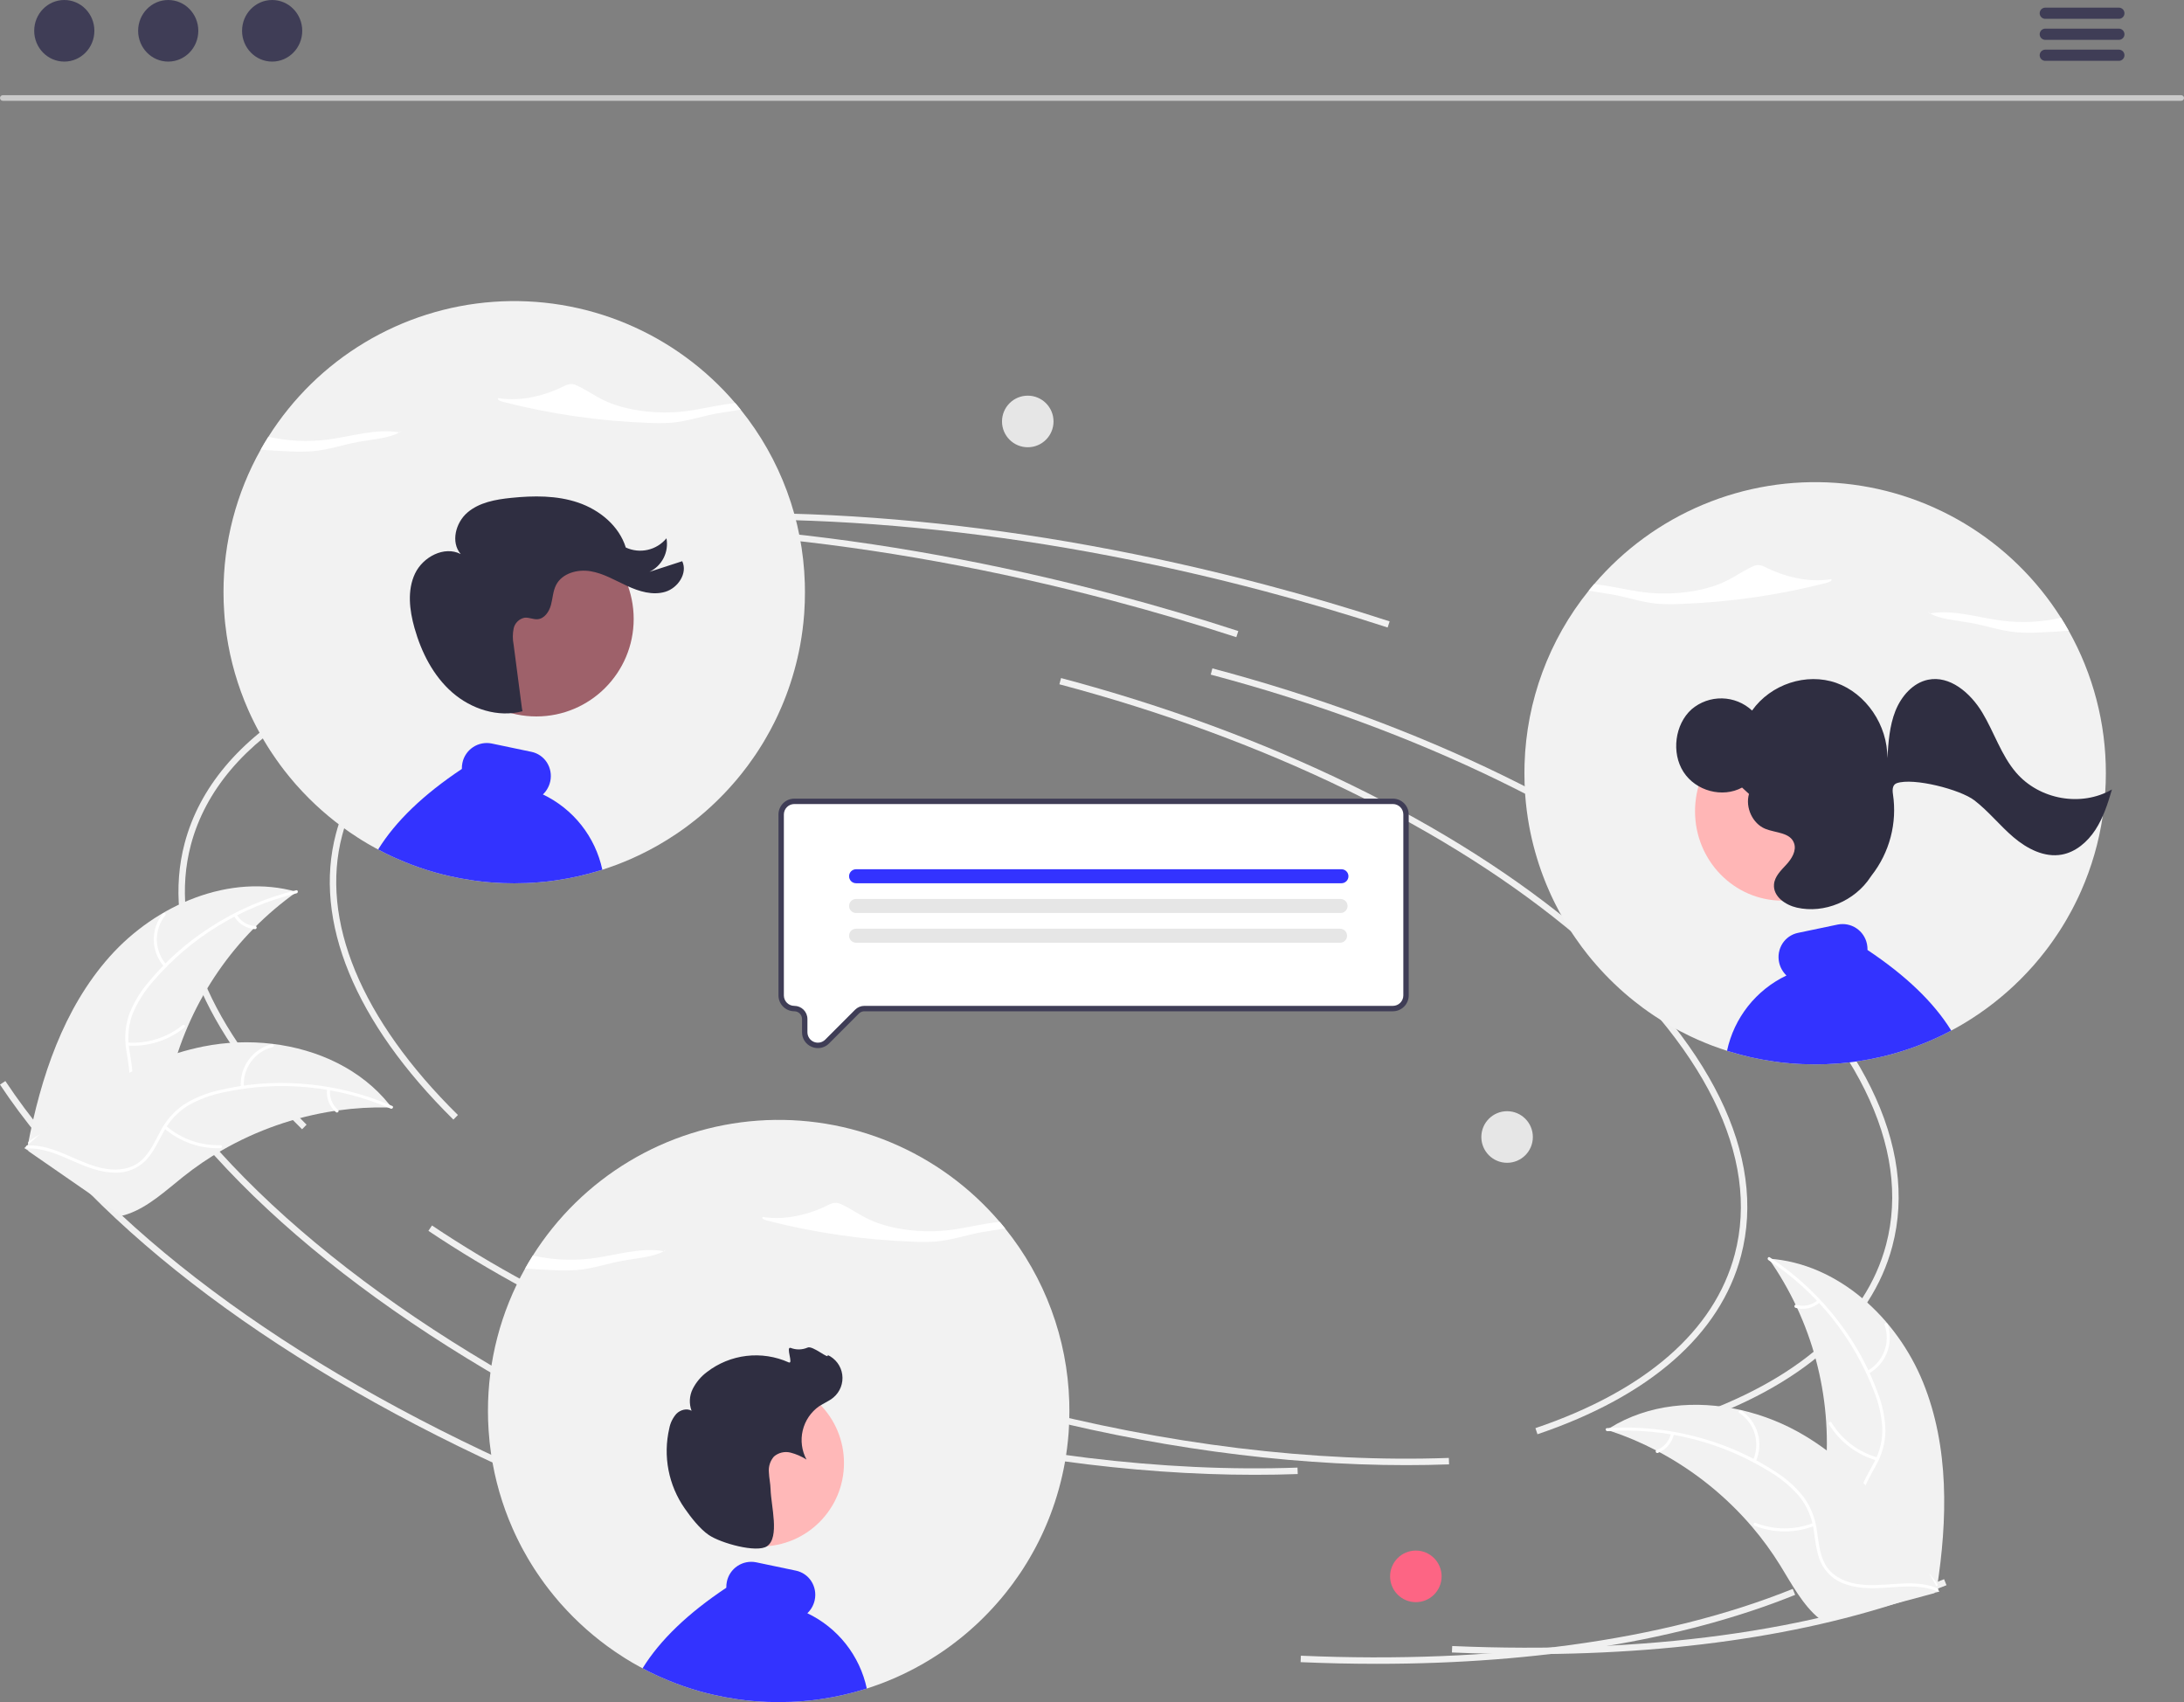 <svg width="376" height="293" viewBox="0 0 376 293" fill="none" xmlns="http://www.w3.org/2000/svg">
<rect x="0" y="0" width="376" height="293" fill="#808080" stroke="none"/>
<g clip-path="url(#clip0_1_144)">
<path d="M78.057 192.725C61.058 175.969 53.878 158.488 57.84 143.502C62.925 124.272 85.512 110.976 119.812 107.023L119.938 108.126C86.117 112.024 63.873 125.022 58.912 143.786C55.056 158.37 62.132 175.469 78.835 191.934L78.057 192.725Z" fill="#F0F0F0"/>
<path d="M242.075 252.205C220.858 252.205 197.803 249.048 174.902 242.978C146.582 235.471 120.616 224.14 99.811 210.209L100.427 209.287C121.132 223.15 146.983 234.429 175.186 241.904C200.672 248.66 226.349 251.791 249.433 250.965L249.473 252.074C247.035 252.162 244.569 252.205 242.075 252.205Z" fill="#F0F0F0"/>
<path d="M290.748 245.224L290.393 244.172C309.368 237.748 321.237 227.4 324.715 214.246C329.136 197.523 319.531 178.117 297.668 159.603C275.693 140.995 244.006 125.555 208.441 116.128L208.725 115.055C244.445 124.523 276.287 140.043 298.384 158.756C320.592 177.562 330.324 197.369 325.787 214.53C322.209 228.061 310.093 238.675 290.748 245.224Z" fill="#F0F0F0"/>
<path d="M116.511 252.669C74.821 234.156 42.697 210.137 26.055 185.037L26.978 184.422C43.505 209.349 75.461 233.225 116.96 251.654L116.511 252.669Z" fill="#F0F0F0"/>
<path d="M263.087 284.742C258.787 284.742 254.413 284.646 249.966 284.454L250.014 283.345C283.2 284.783 312.481 280.807 334.696 271.843L335.111 272.873C315.732 280.691 291.031 284.742 263.087 284.742Z" fill="#F0F0F0"/>
<path d="M238.898 108.019C232.008 105.773 224.92 103.681 217.833 101.802C177.047 90.991 136.954 87.152 101.886 90.704L101.775 89.599C136.973 86.036 177.203 89.884 218.116 100.729C225.224 102.613 232.331 104.711 239.241 106.963L238.898 108.019Z" fill="#F0F0F0"/>
<path d="M52.003 194.39C35.003 177.634 27.823 160.153 31.785 145.168C36.87 125.937 59.458 112.641 93.757 108.689L93.884 109.792C60.062 113.689 37.819 126.687 32.857 145.452C29.001 160.035 36.077 177.134 52.781 193.599L52.003 194.39Z" fill="#F0F0F0"/>
<path d="M216.02 253.87C194.804 253.87 171.748 250.713 148.847 244.643C120.528 237.136 94.561 225.805 73.756 211.875L74.372 210.952C95.077 224.815 120.928 236.094 149.131 243.569C174.617 250.326 200.295 253.456 223.378 252.63L223.418 253.739C220.98 253.827 218.514 253.871 216.02 253.87Z" fill="#F0F0F0"/>
<path d="M264.694 246.889L264.338 245.837C283.314 239.413 295.182 229.065 298.66 215.911C303.082 199.188 293.476 179.782 271.613 161.268C249.639 142.66 217.951 127.22 182.386 117.793L182.67 116.72C218.39 126.189 250.232 141.708 272.329 160.421C294.537 179.227 304.269 199.035 299.732 216.195C296.154 229.727 284.038 240.34 264.694 246.889Z" fill="#F0F0F0"/>
<path d="M90.456 254.334C48.767 235.821 16.642 211.802 0 186.702L0.924 186.088C17.451 211.014 49.407 234.891 90.905 253.319L90.456 254.334Z" fill="#F0F0F0"/>
<path d="M237.032 286.407C232.732 286.407 228.359 286.311 223.912 286.119L223.959 285.01C257.145 286.448 286.426 282.472 308.641 273.508L309.056 274.538C289.677 282.356 264.977 286.407 237.032 286.407Z" fill="#F0F0F0"/>
<path d="M212.843 109.684C205.953 107.438 198.865 105.346 191.778 103.467C150.992 92.656 110.899 88.817 75.832 92.369L75.72 91.264C110.918 87.701 151.148 91.549 192.062 102.394C199.169 104.278 206.277 106.376 213.187 108.629L212.843 109.684Z" fill="#F0F0F0"/>
<path d="M18.897 164.656C26.865 155.712 39.574 150.26 51.091 153.524C40.466 161.052 32.843 172.102 29.571 184.717C28.326 189.586 27.449 195.132 23.404 198.11C20.887 199.962 17.553 200.405 14.458 199.983C11.363 199.561 8.436 198.356 5.549 197.162L4.772 197.229C7.006 185.454 10.93 173.6 18.897 164.656Z" fill="#F2F2F2"/>
<path d="M51.056 153.773C41.427 156.107 32.777 161.42 26.335 168.957C24.919 170.555 23.764 172.367 22.912 174.325C22.143 176.259 21.906 178.364 22.225 180.421C22.483 182.345 22.971 184.283 22.758 186.237C22.634 187.235 22.301 188.196 21.78 189.057C21.259 189.917 20.563 190.657 19.736 191.229C17.714 192.708 15.281 193.371 12.88 193.937C10.213 194.565 7.434 195.174 5.261 196.949C4.997 197.164 4.68 196.742 4.943 196.527C8.724 193.44 13.979 193.837 18.163 191.595C20.115 190.549 21.764 188.907 22.165 186.654C22.516 184.685 22.015 182.685 21.737 180.74C21.396 178.737 21.551 176.682 22.187 174.753C22.937 172.758 24.02 170.905 25.391 169.274C28.419 165.552 32.012 162.33 36.039 159.726C40.618 156.729 45.676 154.538 50.994 153.248C51.323 153.168 51.383 153.693 51.056 153.773Z" fill="white"/>
<path d="M28.267 166.408C27.15 165.154 26.516 163.544 26.476 161.865C26.436 160.186 26.993 158.547 28.049 157.241C28.263 156.978 28.682 157.299 28.467 157.563C27.482 158.777 26.963 160.303 27.004 161.867C27.044 163.431 27.641 164.928 28.688 166.09C28.915 166.342 28.492 166.659 28.267 166.408Z" fill="white"/>
<path d="M21.965 179.463C25.387 179.691 28.769 178.618 31.436 176.46C31.7 176.246 32.018 176.668 31.754 176.882C28.974 179.122 25.453 180.231 21.893 179.986C21.553 179.963 21.628 179.44 21.965 179.463Z" fill="white"/>
<path d="M40.737 157.419C41.068 157.994 41.536 158.478 42.1 158.827C42.664 159.177 43.306 159.38 43.968 159.42C44.307 159.439 44.232 159.962 43.895 159.943C43.164 159.896 42.456 159.67 41.832 159.286C41.208 158.901 40.688 158.37 40.316 157.738C40.276 157.681 40.259 157.611 40.269 157.542C40.278 157.474 40.314 157.411 40.367 157.368C40.423 157.326 40.494 157.308 40.563 157.317C40.632 157.327 40.695 157.363 40.737 157.419Z" fill="white"/>
<path d="M67.441 190.654C67.228 190.648 67.016 190.642 66.801 190.64C63.947 190.575 61.091 190.741 58.264 191.139C58.044 191.166 57.823 191.197 57.605 191.23C50.803 192.261 44.251 194.547 38.282 197.972C35.908 199.337 33.641 200.881 31.501 202.591C28.546 204.952 25.53 207.747 22.07 208.957C21.71 209.087 21.343 209.195 20.97 209.28L4.915 198.173C4.891 198.129 4.864 198.089 4.84 198.046L4.179 197.631C4.283 197.535 4.393 197.438 4.497 197.342C4.558 197.287 4.622 197.233 4.682 197.177C4.723 197.141 4.764 197.104 4.8 197.069C4.813 197.057 4.827 197.045 4.838 197.036C4.874 197.001 4.91 196.972 4.943 196.94C5.557 196.395 6.176 195.854 6.8 195.315C6.802 195.312 6.802 195.312 6.808 195.311C11.573 191.221 16.721 187.494 22.27 184.668C22.437 184.583 22.606 184.494 22.781 184.414C25.289 183.154 27.896 182.101 30.575 181.267C32.044 180.814 33.535 180.437 35.042 180.135C38.937 179.364 42.929 179.211 46.871 179.681C54.73 180.621 62.202 184.066 67.073 190.183C67.198 190.34 67.319 190.494 67.441 190.654Z" fill="#F2F2F2"/>
<path d="M67.264 190.834C58.172 186.892 48.07 185.92 38.395 188.055C36.304 188.477 34.292 189.227 32.434 190.277C30.657 191.358 29.202 192.896 28.22 194.73C27.269 196.422 26.493 198.264 25.148 199.695C24.449 200.417 23.605 200.984 22.672 201.357C21.739 201.73 20.738 201.901 19.734 201.86C17.23 201.821 14.889 200.884 12.631 199.888C10.125 198.782 7.539 197.593 4.737 197.7C4.397 197.713 4.397 197.184 4.736 197.171C9.612 196.986 13.569 200.471 18.258 201.203C20.446 201.544 22.75 201.228 24.424 199.671C25.889 198.31 26.691 196.412 27.639 194.69C28.571 192.886 29.93 191.338 31.597 190.182C33.396 189.041 35.375 188.214 37.45 187.738C42.106 186.592 46.912 186.186 51.693 186.534C57.152 186.901 62.508 188.201 67.529 190.377C67.84 190.512 67.573 190.967 67.264 190.834Z" fill="white"/>
<path d="M41.47 187.184C41.333 185.51 41.794 183.841 42.772 182.477C43.75 181.112 45.18 180.139 46.808 179.733C47.138 179.652 47.279 180.161 46.949 180.242C45.432 180.618 44.1 181.524 43.192 182.796C42.284 184.069 41.86 185.625 41.997 187.183C42.027 187.522 41.499 187.52 41.47 187.184Z" fill="white"/>
<path d="M28.589 193.809C31.184 196.053 34.529 197.236 37.956 197.12C38.295 197.109 38.296 197.637 37.957 197.649C34.39 197.762 30.912 196.524 28.216 194.183C27.959 193.959 28.333 193.587 28.589 193.809Z" fill="white"/>
<path d="M56.832 187.524C56.75 188.183 56.833 188.852 57.073 189.47C57.314 190.089 57.704 190.638 58.208 191.069C58.468 191.289 58.094 191.662 57.836 191.443C57.28 190.965 56.85 190.358 56.584 189.675C56.316 188.992 56.221 188.253 56.304 187.525C56.306 187.455 56.335 187.389 56.384 187.34C56.433 187.291 56.498 187.263 56.568 187.26C56.638 187.261 56.705 187.288 56.754 187.338C56.803 187.387 56.831 187.454 56.832 187.524Z" fill="white"/>
<path d="M331.086 237.978C326.585 226.873 316.445 217.462 304.502 216.659C311.982 227.326 315.453 240.298 314.3 253.28C313.838 258.285 312.803 263.804 315.612 267.969C317.361 270.561 320.353 272.1 323.409 272.744C326.466 273.388 329.627 273.238 332.747 273.085L333.456 273.41C335.305 261.569 335.588 249.084 331.086 237.978Z" fill="#F2F2F2"/>
<path d="M304.451 216.905C312.737 222.345 319.1 230.26 322.638 239.526C323.434 241.508 323.914 243.602 324.06 245.733C324.134 247.814 323.651 249.876 322.661 251.706C321.771 253.432 320.662 255.093 320.206 257.005C319.988 257.987 319.979 259.004 320.181 259.989C320.383 260.975 320.79 261.907 321.376 262.723C322.785 264.797 324.853 266.24 326.925 267.581C329.226 269.069 331.639 270.579 333.09 272.981C333.266 273.272 333.707 272.982 333.531 272.692C331.006 268.512 325.923 267.116 322.736 263.597C321.248 261.955 320.246 259.853 320.624 257.597C320.955 255.624 322.098 253.909 323.014 252.171C324.006 250.399 324.55 248.412 324.599 246.381C324.562 244.25 324.164 242.14 323.42 240.142C321.818 235.618 319.516 231.374 316.597 227.567C313.29 223.202 309.262 219.436 304.686 216.432C304.403 216.246 304.17 216.721 304.451 216.905Z" fill="white"/>
<path d="M321.674 236.475C323.146 235.67 324.284 234.367 324.886 232.799C325.487 231.231 325.512 229.5 324.956 227.915C324.843 227.595 324.34 227.756 324.454 228.077C324.974 229.552 324.951 231.164 324.388 232.623C323.825 234.082 322.76 235.292 321.385 236.034C321.086 236.195 321.377 236.636 321.674 236.475Z" fill="white"/>
<path d="M323.227 250.891C319.928 249.954 317.103 247.806 315.315 244.876C315.138 244.586 314.697 244.876 314.874 245.166C316.74 248.212 319.684 250.441 323.119 251.408C323.447 251.5 323.552 250.983 323.227 250.891Z" fill="white"/>
<path d="M312.946 223.812C312.442 224.243 311.838 224.541 311.19 224.68C310.541 224.819 309.869 224.795 309.232 224.609C308.906 224.513 308.801 225.031 309.125 225.127C309.829 225.328 310.572 225.354 311.289 225.202C312.005 225.05 312.674 224.725 313.236 224.254C313.293 224.214 313.332 224.154 313.346 224.086C313.36 224.018 313.348 223.948 313.312 223.888C313.273 223.83 313.213 223.789 313.145 223.775C313.076 223.761 313.005 223.774 312.946 223.812Z" fill="white"/>
<path d="M276.64 246.128C276.842 246.194 277.044 246.259 277.247 246.33C279.958 247.228 282.591 248.346 285.121 249.672C285.318 249.772 285.516 249.875 285.71 249.98C291.771 253.24 297.174 257.598 301.646 262.832C303.424 264.917 305.04 267.134 306.482 269.464C308.473 272.682 310.375 276.33 313.228 278.634C313.523 278.878 313.832 279.103 314.155 279.309L333.005 274.251C333.042 274.218 333.081 274.189 333.118 274.156L333.88 273.988C333.814 273.863 333.743 273.734 333.677 273.609C333.639 273.536 333.597 273.464 333.559 273.392C333.532 273.343 333.505 273.295 333.484 273.25C333.475 273.234 333.466 273.218 333.458 273.206C333.437 273.161 333.413 273.121 333.392 273.081C332.997 272.361 332.596 271.642 332.189 270.925C332.188 270.921 332.188 270.921 332.182 270.918C329.067 265.463 325.47 260.22 321.193 255.691C321.064 255.555 320.934 255.414 320.797 255.28C318.857 253.249 316.755 251.38 314.512 249.692C313.281 248.772 312.003 247.915 310.685 247.124C307.276 245.086 303.568 243.599 299.697 242.715C291.979 240.955 283.785 241.686 277.144 245.808C276.975 245.913 276.809 246.018 276.64 246.128Z" fill="#F2F2F2"/>
<path d="M276.747 246.356C286.633 245.704 296.473 248.188 304.869 253.454C306.697 254.556 308.339 255.939 309.737 257.553C311.047 259.169 311.902 261.107 312.211 263.166C312.538 265.079 312.652 267.075 313.438 268.875C313.854 269.791 314.458 270.608 315.212 271.274C315.965 271.939 316.851 272.437 317.811 272.736C320.182 273.542 322.701 273.448 325.162 273.269C327.893 273.071 330.728 272.822 333.331 273.865C333.647 273.991 333.824 273.494 333.509 273.368C328.98 271.553 324.082 273.503 319.421 272.614C317.246 272.2 315.182 271.126 314.127 269.096C313.205 267.321 313.087 265.264 312.772 263.323C312.5 261.311 311.739 259.395 310.557 257.745C309.246 256.065 307.659 254.621 305.864 253.474C301.865 250.828 297.475 248.827 292.855 247.547C287.59 246.056 282.109 245.477 276.65 245.837C276.312 245.859 276.411 246.378 276.747 246.356Z" fill="white"/>
<path d="M302.265 251.599C302.956 250.069 303.082 248.342 302.619 246.727C302.156 245.113 301.135 243.716 299.739 242.785C299.455 242.598 299.151 243.03 299.435 243.218C300.737 244.082 301.688 245.383 302.116 246.887C302.544 248.392 302.421 250 301.769 251.421C301.627 251.73 302.125 251.906 302.265 251.599Z" fill="white"/>
<path d="M312.173 262.173C308.975 263.414 305.428 263.402 302.239 262.14C301.923 262.015 301.746 262.512 302.061 262.638C305.382 263.944 309.074 263.949 312.398 262.651C312.715 262.527 312.488 262.05 312.173 262.173Z" fill="white"/>
<path d="M287.683 246.75C287.538 247.398 287.236 248 286.802 248.502C286.368 249.003 285.816 249.39 285.196 249.625C284.878 249.745 285.105 250.222 285.422 250.103C286.105 249.839 286.714 249.412 287.195 248.859C287.675 248.305 288.013 247.642 288.179 246.928C288.2 246.862 288.196 246.79 288.166 246.727C288.137 246.665 288.084 246.616 288.02 246.59C287.954 246.567 287.882 246.571 287.818 246.601C287.755 246.63 287.706 246.684 287.683 246.75Z" fill="white"/>
<path d="M243.754 275.793C246.204 275.793 248.189 273.805 248.189 271.353C248.189 268.9 246.204 266.912 243.754 266.912C241.305 266.912 239.32 268.9 239.32 271.353C239.32 273.805 241.305 275.793 243.754 275.793Z" fill="#FD6584"/>
<path d="M259.463 200.161C261.913 200.161 263.898 198.173 263.898 195.721C263.898 193.268 261.913 191.28 259.463 191.28C257.014 191.28 255.029 193.268 255.029 195.721C255.029 198.173 257.014 200.161 259.463 200.161Z" fill="#E6E6E6"/>
<path d="M176.942 76.989C179.391 76.989 181.376 75.001 181.376 72.549C181.376 70.096 179.391 68.108 176.942 68.108C174.492 68.108 172.507 70.096 172.507 72.549C172.507 75.001 174.492 76.989 176.942 76.989Z" fill="#E6E6E6"/>
<path d="M84.007 242.887C84.007 244.017 84.044 245.148 84.123 246.269C84.207 247.609 84.351 248.939 84.546 250.26C85.202 254.708 86.455 259.047 88.272 263.159C88.365 263.364 88.458 263.569 88.551 263.773L88.69 264.08C88.736 264.183 88.787 264.285 88.834 264.383C88.899 264.518 88.959 264.648 89.024 264.778C89.103 264.941 89.182 265.104 89.266 265.267C89.275 265.285 89.285 265.308 89.299 265.332C89.368 265.471 89.433 265.606 89.508 265.746C89.521 265.776 89.537 265.806 89.554 265.834C89.633 265.992 89.717 266.155 89.8 266.313C89.893 266.481 89.981 266.653 90.074 266.82C90.297 267.234 90.53 267.644 90.767 268.053C90.836 268.174 90.906 268.295 90.98 268.416C91.045 268.527 91.11 268.639 91.18 268.751C91.227 268.825 91.273 268.904 91.319 268.979C91.394 269.104 91.468 269.225 91.547 269.351C91.719 269.625 91.895 269.9 92.067 270.174H92.072C92.151 270.3 92.235 270.425 92.318 270.546V270.551C92.564 270.923 92.82 271.295 93.076 271.663L93.077 271.663L93.079 271.664L93.08 271.665L93.08 271.667C93.285 271.965 93.498 272.253 93.707 272.542V272.546C93.847 272.728 93.981 272.914 94.121 273.095C94.232 273.244 94.348 273.398 94.465 273.547C94.488 273.579 94.516 273.607 94.539 273.64V273.644C94.571 273.686 94.604 273.723 94.636 273.765C95.129 274.398 95.637 275.016 96.16 275.621L96.244 275.719C96.272 275.751 96.304 275.784 96.332 275.821C96.379 275.872 96.42 275.924 96.467 275.975C96.509 276.026 96.555 276.077 96.602 276.128C99.33 279.206 102.424 281.938 105.814 284.264C106.265 284.576 106.725 284.878 107.185 285.171C107.301 285.246 107.417 285.32 107.533 285.39C107.566 285.413 107.603 285.436 107.635 285.46C107.7 285.497 107.761 285.534 107.826 285.576C107.886 285.613 107.947 285.65 108.012 285.688C108.258 285.841 108.509 285.99 108.76 286.139C108.82 286.176 108.885 286.213 108.95 286.25C109.01 286.283 109.075 286.32 109.141 286.357C109.141 286.362 109.141 286.362 109.145 286.362H109.15V286.367H109.154C109.466 286.548 109.782 286.725 110.102 286.897C110.274 286.99 110.451 287.088 110.627 287.176C111.027 287.395 111.431 287.604 111.835 287.804C111.979 287.874 112.128 287.944 112.272 288.018C112.393 288.074 112.513 288.134 112.634 288.19C112.671 288.209 112.704 288.223 112.736 288.241C112.839 288.288 112.936 288.334 113.038 288.381C113.15 288.432 113.261 288.483 113.368 288.534C113.494 288.59 113.614 288.646 113.74 288.697C114.204 288.907 114.674 289.107 115.143 289.297C116.824 289.987 118.543 290.584 120.29 291.084C120.369 291.107 120.453 291.13 120.537 291.153C121.285 291.363 122.037 291.553 122.794 291.725C124.118 292.032 125.455 292.284 126.804 292.479H126.813C126.976 292.502 127.134 292.526 127.296 292.549C127.31 292.549 127.324 292.553 127.343 292.553C127.343 292.558 127.343 292.558 127.347 292.553C127.524 292.577 127.705 292.6 127.881 292.623C127.894 292.627 127.906 292.628 127.919 292.628C128.086 292.651 128.258 292.67 128.425 292.688C128.606 292.707 128.787 292.726 128.969 292.744C129.108 292.758 129.247 292.772 129.387 292.786C129.399 292.79 129.411 292.792 129.424 292.791C129.549 292.8 129.675 292.814 129.8 292.823H129.819C129.926 292.833 130.037 292.842 130.144 292.851C131.44 292.954 132.741 293 134.06 293C135.487 293 136.904 292.944 138.302 292.823H138.316C138.618 292.795 138.915 292.767 139.212 292.74C139.291 292.73 139.366 292.726 139.445 292.716C139.459 292.716 139.477 292.712 139.491 292.712C139.514 292.707 139.538 292.707 139.566 292.702C139.578 292.703 139.591 292.701 139.603 292.698C139.705 292.688 139.807 292.674 139.914 292.665L140.262 292.623C140.379 292.609 140.495 292.591 140.611 292.577C140.639 292.572 140.662 292.572 140.69 292.567C140.773 292.558 140.857 292.544 140.941 292.53C140.983 292.526 141.024 292.521 141.061 292.516C141.145 292.502 141.224 292.493 141.308 292.479H141.312C143.862 292.112 146.378 291.544 148.838 290.781C148.969 290.739 149.099 290.702 149.229 290.66C149.233 290.66 149.238 290.656 149.243 290.656C149.28 290.642 149.322 290.632 149.359 290.618C149.707 290.507 150.051 290.39 150.395 290.269C150.869 290.111 151.338 289.939 151.807 289.762C151.933 289.711 152.058 289.665 152.183 289.614C152.439 289.516 152.69 289.414 152.941 289.311C153.368 289.139 153.795 288.958 154.218 288.772C154.613 288.595 155.003 288.418 155.394 288.232C155.403 288.227 155.417 288.227 155.426 288.218C155.514 288.176 155.603 288.134 155.686 288.092H155.691C157.83 287.064 159.894 285.885 161.865 284.562C162.497 284.139 163.119 283.701 163.733 283.25C164.225 282.883 164.708 282.51 165.192 282.129C167.575 280.231 169.782 278.119 171.784 275.821V275.817C171.928 275.658 172.063 275.496 172.202 275.333C172.225 275.31 172.244 275.286 172.262 275.268C172.351 275.161 172.434 275.058 172.523 274.956V274.951C172.639 274.816 172.755 274.677 172.866 274.537C172.894 274.505 172.917 274.477 172.941 274.449V274.444C173.034 274.333 173.122 274.221 173.215 274.105C173.261 274.049 173.303 273.993 173.349 273.937V273.933C173.624 273.588 173.888 273.244 174.153 272.891C174.223 272.798 174.293 272.7 174.367 272.602C174.701 272.151 175.027 271.691 175.342 271.23V271.225C175.463 271.053 175.579 270.876 175.7 270.704C175.816 270.528 175.932 270.351 176.049 270.174C176.165 269.988 176.286 269.807 176.402 269.621L176.416 269.593C176.532 269.416 176.648 269.23 176.759 269.048C176.848 268.9 176.936 268.755 177.024 268.611C177.08 268.513 177.14 268.416 177.196 268.313C177.218 268.282 177.238 268.249 177.257 268.216C177.387 267.988 177.517 267.76 177.647 267.532C177.8 267.267 177.949 266.997 178.097 266.727C178.153 266.616 178.214 266.504 178.274 266.392C178.297 266.355 178.316 266.318 178.334 266.281C178.404 266.15 178.474 266.016 178.539 265.881C178.608 265.75 178.678 265.615 178.748 265.481C178.813 265.35 178.883 265.215 178.948 265.08C178.999 264.978 179.045 264.876 179.096 264.773C179.1 264.765 179.105 264.757 179.11 264.75C179.133 264.699 179.157 264.653 179.175 264.606C179.181 264.599 179.186 264.591 179.189 264.583C179.24 264.48 179.287 264.373 179.338 264.271C179.403 264.136 179.463 263.997 179.528 263.862C179.57 263.769 179.617 263.671 179.658 263.573C179.719 263.438 179.784 263.304 179.84 263.164C179.905 263.024 179.965 262.885 180.025 262.741C180.043 262.706 180.058 262.67 180.072 262.634C180.104 262.569 180.128 262.503 180.155 262.438C180.23 262.266 180.304 262.089 180.374 261.917C180.457 261.722 180.536 261.522 180.611 261.327C180.685 261.145 180.755 260.959 180.824 260.773L180.852 260.708C181.935 257.853 182.756 254.906 183.305 251.902V251.898C183.615 250.183 183.837 248.453 183.97 246.716C183.974 246.618 183.984 246.525 183.988 246.432C184.072 245.255 184.109 244.073 184.109 242.887C184.109 242.362 184.1 241.841 184.086 241.32C183.761 230.424 179.881 219.934 173.038 211.456C172.89 211.269 172.741 211.083 172.588 210.897C172.434 210.711 172.276 210.53 172.123 210.348C167.03 204.377 160.607 199.687 153.372 196.656C146.137 193.626 138.292 192.34 130.469 192.903C122.646 193.466 115.065 195.861 108.337 199.896C101.609 203.93 95.921 209.491 91.733 216.131C91.505 216.493 91.278 216.861 91.059 217.228C90.836 217.6 90.623 217.973 90.409 218.349C86.2 225.84 83.995 234.292 84.007 242.887Z" fill="#F2F2F2"/>
<path d="M132.071 210.108C140.301 212.223 148.735 213.442 157.227 213.744C158.511 213.814 159.798 213.805 161.081 213.717C163.901 213.48 166.316 212.593 169.005 212.108C170.298 211.875 171.739 211.705 173.041 211.454C172.74 211.08 172.434 210.711 172.122 210.347C169.315 210.584 166.464 211.362 163.623 211.723C158.794 212.338 153.384 211.652 149.723 209.959C147.947 209.138 146.587 208.114 144.817 207.289C144.576 207.165 144.315 207.085 144.047 207.053C143.536 207.037 143.032 207.168 142.594 207.43C139.625 208.931 135.314 210.151 131.312 209.48C131.014 209.713 131.58 209.979 132.071 210.108Z" fill="white"/>
<path d="M114.364 215.39C114.327 215.383 114.291 215.378 114.254 215.372C114.408 215.277 114.553 215.167 114.686 215.046L114.364 215.39Z" fill="white"/>
<path d="M90.41 218.351C92.081 218.485 93.761 218.585 95.45 218.65C96.734 218.719 98.021 218.711 99.304 218.624C102.123 218.385 104.539 217.499 107.228 217.014C109.693 216.571 112.689 216.357 114.254 215.372C110.209 214.671 106.018 216.098 101.846 216.629C98.472 217.045 95.052 216.876 91.735 216.129C91.273 216.857 90.832 217.597 90.41 218.351Z" fill="white"/>
<path d="M110.627 287.176C111.027 287.395 111.431 287.604 111.835 287.804C111.979 287.874 112.128 287.944 112.272 288.018C112.393 288.074 112.513 288.134 112.634 288.19C112.671 288.209 112.704 288.223 112.736 288.241C112.839 288.288 112.936 288.334 113.038 288.381C113.15 288.432 113.261 288.483 113.368 288.534C113.494 288.59 113.614 288.646 113.74 288.697C114.204 288.907 114.674 289.107 115.143 289.297C116.824 289.987 118.543 290.584 120.29 291.084C120.369 291.107 120.453 291.13 120.537 291.153C121.285 291.363 122.037 291.553 122.794 291.725C124.118 292.032 125.455 292.284 126.804 292.479H126.813C126.976 292.502 127.134 292.526 127.296 292.549C127.31 292.549 127.324 292.553 127.343 292.553C127.343 292.558 127.343 292.558 127.347 292.553C127.524 292.577 127.705 292.6 127.881 292.623C127.894 292.627 127.906 292.628 127.919 292.628C128.086 292.651 128.258 292.67 128.425 292.688C128.606 292.707 128.787 292.726 128.969 292.744C129.108 292.758 129.247 292.772 129.387 292.786C129.399 292.79 129.411 292.792 129.424 292.791C129.549 292.8 129.675 292.814 129.8 292.823H129.819C129.926 292.833 130.037 292.842 130.144 292.851C131.44 292.954 132.741 293 134.06 293C135.487 293 136.904 292.944 138.302 292.823H138.316C138.618 292.795 138.915 292.767 139.212 292.74C139.291 292.73 139.366 292.726 139.445 292.716C139.459 292.716 139.477 292.712 139.491 292.712C139.514 292.707 139.538 292.707 139.566 292.702C139.578 292.703 139.591 292.701 139.603 292.698C139.705 292.688 139.807 292.674 139.914 292.665L140.262 292.623C140.379 292.609 140.495 292.591 140.611 292.577C140.639 292.572 140.662 292.572 140.69 292.567C140.773 292.558 140.857 292.544 140.941 292.53C140.983 292.526 141.024 292.521 141.062 292.516C141.145 292.502 141.224 292.493 141.308 292.479H141.312C143.862 292.112 146.378 291.544 148.838 290.781C148.969 290.739 149.099 290.702 149.229 290.66C148.629 287.859 147.394 285.234 145.619 282.986C143.845 280.739 141.578 278.931 138.994 277.701C139.633 277.091 140.075 276.303 140.262 275.44C140.383 274.883 140.393 274.308 140.291 273.748C140.188 273.187 139.977 272.653 139.668 272.174C139.065 271.247 138.119 270.598 137.038 270.369L130.153 268.927C129.045 268.711 127.896 268.942 126.957 269.569C126.017 270.196 125.363 271.169 125.136 272.277C125.066 272.616 125.034 272.963 125.043 273.309C118.413 277.728 113.642 282.31 110.627 287.176Z" fill="#3333FF"/>
<path d="M130.956 266.205C138.878 266.205 145.3 259.774 145.3 251.842C145.3 243.91 138.878 237.48 130.956 237.48C123.034 237.48 116.612 243.91 116.612 251.842C116.612 259.774 123.034 266.205 130.956 266.205Z" fill="#FFB8B8"/>
<path d="M122.016 264.225C120.486 263.179 118.924 261.168 117.881 259.661C116.499 257.681 115.549 255.432 115.09 253.06C114.632 250.687 114.677 248.245 115.222 245.892C115.395 244.951 115.822 244.075 116.456 243.359C117.132 242.69 118.235 242.372 119.06 242.845C118.835 242.242 118.736 241.599 118.769 240.956C118.802 240.313 118.966 239.683 119.251 239.106C119.831 237.953 120.67 236.952 121.704 236.181C123.68 234.657 126.031 233.697 128.508 233.404C130.985 233.11 133.496 233.493 135.773 234.513C136.669 234.929 135.197 231.718 136.135 232.028C137.066 232.389 138.102 232.371 139.021 231.977C139.903 231.532 142.826 234.174 142.488 233.245C143.157 233.549 143.739 234.018 144.179 234.608C144.618 235.198 144.902 235.89 145.002 236.619C145.103 237.348 145.018 238.091 144.755 238.778C144.491 239.465 144.059 240.075 143.497 240.55C142.757 241.175 141.832 241.536 141.022 242.067C139.602 243.067 138.596 244.554 138.196 246.245C137.795 247.937 138.027 249.717 138.848 251.249C137.995 250.701 137.06 250.294 136.077 250.044C135.584 249.923 135.07 249.922 134.576 250.041C134.083 250.16 133.625 250.395 133.241 250.727C132.92 251.095 132.677 251.524 132.528 251.99C132.379 252.455 132.326 252.946 132.374 253.432C132.406 254.407 132.637 255.367 132.663 256.342C132.74 259.202 134.269 264.64 132.055 266.161C130.307 267.361 124.104 265.653 122.016 264.225Z" fill="#2F2E41"/>
<path d="M375.529 17.351H0.471C0.345 17.348 0.225 17.296 0.137 17.206C0.049 17.116 6.86646e-05 16.995 6.86646e-05 16.869C6.86646e-05 16.743 0.049 16.622 0.137 16.532C0.225 16.442 0.345 16.39 0.471 16.387H375.529C375.655 16.39 375.775 16.442 375.863 16.532C375.951 16.622 376 16.743 376 16.869C376 16.995 375.951 17.116 375.863 17.206C375.775 17.296 375.655 17.348 375.529 17.351Z" fill="#CACACA"/>
<path d="M11.069 10.603C13.929 10.603 16.248 8.23 16.248 5.302C16.248 2.374 13.929 0 11.069 0C8.208 0 5.889 2.374 5.889 5.302C5.889 8.23 8.208 10.603 11.069 10.603Z" fill="#3F3D56"/>
<path d="M28.961 10.603C31.822 10.603 34.141 8.23 34.141 5.302C34.141 2.374 31.822 0 28.961 0C26.101 0 23.782 2.374 23.782 5.302C23.782 8.23 26.101 10.603 28.961 10.603Z" fill="#3F3D56"/>
<path d="M46.854 10.603C49.714 10.603 52.033 8.23 52.033 5.302C52.033 2.374 49.714 0 46.854 0C43.993 0 41.674 2.374 41.674 5.302C41.674 8.23 43.993 10.603 46.854 10.603Z" fill="#3F3D56"/>
<path d="M364.809 3.243H352.096C351.844 3.237 351.605 3.133 351.429 2.953C351.253 2.773 351.154 2.531 351.154 2.279C351.154 2.027 351.253 1.785 351.429 1.605C351.605 1.425 351.844 1.321 352.096 1.315H364.809C365.06 1.321 365.3 1.425 365.476 1.605C365.652 1.785 365.75 2.027 365.75 2.279C365.75 2.531 365.652 2.773 365.476 2.953C365.3 3.133 365.06 3.237 364.809 3.243Z" fill="#3F3D56"/>
<path d="M364.809 6.858H352.096C351.844 6.852 351.605 6.748 351.429 6.568C351.252 6.388 351.154 6.146 351.154 5.894C351.154 5.642 351.252 5.4 351.429 5.219C351.605 5.039 351.844 4.935 352.096 4.93H364.809C365.06 4.935 365.3 5.039 365.476 5.219C365.652 5.4 365.751 5.642 365.751 5.894C365.751 6.146 365.652 6.388 365.476 6.568C365.3 6.748 365.06 6.852 364.809 6.858Z" fill="#3F3D56"/>
<path d="M364.809 10.472H352.096C351.844 10.467 351.605 10.363 351.429 10.183C351.252 10.002 351.154 9.76 351.154 9.508C351.154 9.256 351.252 9.014 351.429 8.834C351.605 8.654 351.844 8.55 352.096 8.544H364.809C365.06 8.55 365.3 8.654 365.476 8.834C365.652 9.014 365.751 9.256 365.751 9.508C365.751 9.76 365.652 10.002 365.476 10.183C365.3 10.363 365.06 10.467 364.809 10.472Z" fill="#3F3D56"/>
<path d="M140.819 179.954C140.517 179.954 140.218 179.893 139.939 179.776C139.524 179.609 139.168 179.32 138.919 178.947C138.67 178.574 138.539 178.134 138.544 177.685V175.412C138.543 174.935 138.354 174.478 138.017 174.141C137.681 173.803 137.224 173.614 136.748 173.613C136.148 173.612 135.574 173.374 135.15 172.949C134.726 172.525 134.487 171.95 134.487 171.349V140.204C134.487 139.604 134.726 139.028 135.15 138.604C135.573 138.179 136.148 137.941 136.747 137.94H239.803C240.402 137.941 240.977 138.179 241.401 138.604C241.824 139.028 242.063 139.604 242.064 140.204V171.349C242.063 171.95 241.824 172.525 241.401 172.949C240.977 173.374 240.402 173.612 239.803 173.613H148.813C148.577 173.613 148.343 173.659 148.125 173.749C147.907 173.84 147.709 173.972 147.543 174.14L142.404 179.286C142.197 179.497 141.95 179.664 141.678 179.779C141.406 179.894 141.114 179.953 140.819 179.954Z" fill="white"/>
<path d="M140.819 180.419C140.456 180.419 140.096 180.346 139.761 180.206C139.26 180.004 138.831 179.656 138.531 179.206C138.231 178.756 138.074 178.226 138.079 177.685V175.412C138.079 175.059 137.939 174.72 137.689 174.47C137.439 174.219 137.101 174.079 136.748 174.078C136.025 174.077 135.332 173.79 134.821 173.278C134.31 172.766 134.023 172.073 134.022 171.349V140.204C134.023 139.48 134.31 138.787 134.821 138.275C135.332 137.763 136.025 137.476 136.747 137.475H239.803C240.525 137.476 241.218 137.763 241.729 138.275C242.24 138.787 242.527 139.48 242.528 140.204V171.349C242.527 172.073 242.24 172.766 241.729 173.278C241.218 173.79 240.525 174.078 239.803 174.078H148.813C148.638 174.078 148.465 174.112 148.303 174.179C148.141 174.246 147.995 174.345 147.871 174.469L142.732 179.615C142.482 179.869 142.185 180.071 141.856 180.209C141.528 180.347 141.175 180.419 140.819 180.419ZM136.747 138.405C136.271 138.406 135.815 138.595 135.478 138.933C135.141 139.27 134.952 139.727 134.951 140.204V171.349C134.952 171.826 135.141 172.283 135.478 172.621C135.815 172.958 136.271 173.147 136.748 173.148C137.347 173.149 137.922 173.388 138.346 173.812C138.769 174.236 139.008 174.812 139.008 175.412V177.685C139.009 178.041 139.114 178.389 139.311 178.684C139.509 178.98 139.789 179.211 140.117 179.347C140.446 179.483 140.807 179.518 141.155 179.449C141.504 179.38 141.824 179.208 142.075 178.957L147.214 173.811C147.424 173.6 147.673 173.433 147.947 173.319C148.222 173.205 148.516 173.147 148.813 173.148H239.803C240.279 173.147 240.736 172.958 241.072 172.621C241.409 172.283 241.598 171.826 241.599 171.349V140.204C241.598 139.727 241.409 139.27 241.072 138.932C240.735 138.595 240.279 138.406 239.803 138.405L136.747 138.405Z" fill="#3F3D56"/>
<path d="M230.947 152.04H147.38C147.061 152.04 146.754 151.913 146.529 151.687C146.303 151.461 146.176 151.155 146.176 150.835C146.176 150.516 146.303 150.209 146.529 149.983C146.754 149.757 147.061 149.63 147.38 149.63H230.947C231.266 149.63 231.572 149.757 231.798 149.983C232.024 150.209 232.15 150.516 232.15 150.835C232.15 151.155 232.024 151.461 231.798 151.687C231.572 151.913 231.266 152.04 230.947 152.04Z" fill="#3333FF"/>
<path d="M230.793 157.16H147.38C147.061 157.16 146.754 157.034 146.529 156.807C146.303 156.581 146.176 156.275 146.176 155.955C146.176 155.636 146.303 155.329 146.529 155.103C146.754 154.877 147.061 154.75 147.38 154.75H230.793C231.113 154.75 231.419 154.877 231.644 155.103C231.87 155.329 231.997 155.636 231.997 155.955C231.997 156.275 231.87 156.581 231.644 156.807C231.419 157.034 231.113 157.16 230.793 157.16Z" fill="#E6E6E6"/>
<path d="M230.71 162.28H147.38C147.061 162.28 146.754 162.153 146.529 161.927C146.303 161.701 146.176 161.395 146.176 161.075C146.176 160.755 146.303 160.449 146.529 160.223C146.754 159.997 147.061 159.87 147.38 159.87H230.71C231.029 159.87 231.336 159.997 231.561 160.223C231.787 160.449 231.914 160.755 231.914 161.075C231.914 161.395 231.787 161.701 231.561 161.927C231.336 162.153 231.029 162.28 230.71 162.28Z" fill="#E6E6E6"/>
<path d="M362.548 133.107C362.548 134.237 362.51 135.367 362.431 136.488C362.348 137.828 362.204 139.159 362.009 140.48C361.353 144.928 360.1 149.267 358.283 153.379C358.19 153.584 358.097 153.788 358.004 153.993L357.865 154.3C357.818 154.402 357.767 154.505 357.721 154.602C357.656 154.737 357.595 154.867 357.53 154.998C357.451 155.16 357.372 155.323 357.289 155.486C357.279 155.505 357.27 155.528 357.256 155.551C357.186 155.691 357.121 155.826 357.047 155.965C357.033 155.996 357.018 156.025 357.001 156.054C356.922 156.212 356.838 156.375 356.754 156.533C356.661 156.7 356.573 156.872 356.48 157.04C356.257 157.454 356.025 157.863 355.788 158.272C355.718 158.393 355.649 158.514 355.574 158.635C355.509 158.747 355.444 158.859 355.375 158.97C355.328 159.045 355.282 159.124 355.235 159.198C355.161 159.324 355.087 159.445 355.008 159.57C354.836 159.845 354.659 160.119 354.487 160.394H354.483C354.404 160.519 354.32 160.645 354.236 160.766V160.77C353.99 161.143 353.735 161.515 353.479 161.882C353.478 161.882 353.478 161.882 353.477 161.882C353.477 161.883 353.476 161.883 353.476 161.883C353.475 161.884 353.475 161.884 353.475 161.885C353.475 161.886 353.474 161.886 353.474 161.887C353.27 162.185 353.056 162.473 352.847 162.761V162.766C352.708 162.947 352.573 163.133 352.434 163.315C352.322 163.464 352.206 163.617 352.09 163.766C352.067 163.799 352.039 163.827 352.016 163.859V163.864C351.983 163.906 351.951 163.943 351.918 163.985C351.426 164.617 350.918 165.236 350.394 165.841L350.311 165.938C350.283 165.971 350.25 166.004 350.222 166.041C350.176 166.092 350.134 166.143 350.088 166.194C350.046 166.245 349.999 166.297 349.953 166.348C347.224 169.425 344.131 172.157 340.74 174.484C340.29 174.795 339.83 175.098 339.37 175.391C339.254 175.465 339.138 175.54 339.022 175.609C338.989 175.633 338.952 175.656 338.919 175.679C338.854 175.716 338.794 175.754 338.729 175.795C338.668 175.833 338.608 175.87 338.543 175.907C338.297 176.061 338.046 176.209 337.795 176.358C337.735 176.395 337.67 176.433 337.605 176.47C337.544 176.503 337.479 176.54 337.414 176.577C337.414 176.582 337.414 176.582 337.409 176.582H337.405V176.586H337.4C337.089 176.768 336.773 176.944 336.452 177.117C336.281 177.21 336.104 177.307 335.927 177.396C335.528 177.614 335.124 177.824 334.72 178.024C334.576 178.093 334.427 178.163 334.283 178.238C334.162 178.293 334.041 178.354 333.92 178.41C333.883 178.428 333.851 178.442 333.818 178.461C333.716 178.507 333.618 178.554 333.516 178.6C333.405 178.652 333.293 178.703 333.186 178.754C333.061 178.81 332.94 178.866 332.815 178.917C332.35 179.126 331.881 179.326 331.412 179.517C329.73 180.207 328.012 180.803 326.264 181.303C326.185 181.326 326.102 181.35 326.018 181.373C325.27 181.582 324.517 181.773 323.76 181.945C322.436 182.252 321.1 182.503 319.751 182.699H319.742C319.579 182.722 319.421 182.745 319.258 182.768C319.245 182.768 319.231 182.773 319.212 182.773C319.212 182.778 319.212 182.778 319.207 182.773C319.031 182.796 318.85 182.82 318.673 182.843C318.661 182.846 318.648 182.848 318.636 182.847C318.469 182.871 318.297 182.889 318.13 182.908C317.948 182.926 317.767 182.945 317.586 182.964C317.447 182.978 317.307 182.992 317.168 183.006C317.156 183.01 317.143 183.011 317.131 183.01C317.005 183.02 316.88 183.034 316.754 183.043H316.736C316.629 183.052 316.517 183.061 316.411 183.071C315.114 183.173 313.814 183.22 312.494 183.22C311.068 183.22 309.651 183.164 308.253 183.043H308.239C307.937 183.015 307.639 182.987 307.342 182.959C307.263 182.95 307.189 182.945 307.11 182.936C307.096 182.936 307.077 182.931 307.063 182.931C307.04 182.927 307.017 182.927 306.989 182.922C306.976 182.922 306.964 182.921 306.952 182.917C306.85 182.908 306.747 182.894 306.641 182.885L306.292 182.843C306.176 182.829 306.06 182.81 305.944 182.796C305.916 182.792 305.893 182.792 305.865 182.787C305.781 182.778 305.698 182.764 305.614 182.75C305.572 182.745 305.53 182.74 305.493 182.736C305.409 182.722 305.331 182.713 305.247 182.699H305.242C302.693 182.331 300.176 181.763 297.716 181.001C297.586 180.959 297.456 180.922 297.326 180.88C297.321 180.88 297.317 180.875 297.312 180.875C297.275 180.861 297.233 180.852 297.196 180.838C296.847 180.726 296.504 180.61 296.16 180.489C295.686 180.331 295.217 180.159 294.748 179.982C294.622 179.931 294.497 179.884 294.371 179.833C294.116 179.735 293.865 179.633 293.614 179.531C293.187 179.359 292.759 179.177 292.336 178.991C291.941 178.814 291.551 178.638 291.161 178.452C291.152 178.447 291.138 178.447 291.128 178.438C291.04 178.396 290.952 178.354 290.868 178.312H290.864C288.724 177.284 286.661 176.104 284.689 174.781C284.058 174.358 283.435 173.921 282.822 173.47C282.329 173.102 281.846 172.73 281.363 172.349C278.979 170.45 276.773 168.339 274.771 166.041V166.036C274.627 165.878 274.492 165.715 274.353 165.552C274.329 165.529 274.311 165.506 274.292 165.487C274.204 165.38 274.12 165.278 274.032 165.176V165.171C273.916 165.036 273.8 164.896 273.688 164.757C273.66 164.724 273.637 164.697 273.614 164.669V164.664C273.521 164.552 273.433 164.441 273.34 164.324C273.293 164.269 273.252 164.213 273.205 164.157V164.152C272.931 163.808 272.666 163.464 272.401 163.11C272.332 163.017 272.262 162.92 272.188 162.822C271.853 162.371 271.528 161.91 271.212 161.45V161.445C271.091 161.273 270.975 161.096 270.854 160.924C270.738 160.747 270.622 160.57 270.506 160.394C270.39 160.208 270.269 160.026 270.153 159.84L270.139 159.812C270.023 159.635 269.907 159.449 269.795 159.268C269.707 159.119 269.619 158.975 269.53 158.831C269.475 158.733 269.414 158.635 269.358 158.533C269.337 158.501 269.317 158.469 269.298 158.435C269.168 158.207 269.038 157.979 268.908 157.751C268.755 157.486 268.606 157.217 268.457 156.947C268.401 156.835 268.341 156.723 268.281 156.612C268.257 156.575 268.239 156.537 268.22 156.5C268.151 156.37 268.081 156.235 268.016 156.1C267.946 155.97 267.876 155.835 267.807 155.7C267.742 155.57 267.672 155.435 267.607 155.3C267.556 155.198 267.509 155.095 267.458 154.993C267.455 154.985 267.45 154.977 267.444 154.97C267.421 154.919 267.398 154.872 267.379 154.826C267.374 154.818 267.369 154.811 267.365 154.802C267.314 154.7 267.268 154.593 267.217 154.491C267.152 154.356 267.091 154.216 267.026 154.081C266.984 153.988 266.938 153.891 266.896 153.793C266.836 153.658 266.771 153.523 266.715 153.384C266.65 153.244 266.59 153.104 266.529 152.96C266.512 152.925 266.496 152.89 266.483 152.853C266.45 152.788 266.427 152.723 266.399 152.658C266.325 152.486 266.25 152.309 266.181 152.137C266.097 151.941 266.018 151.741 265.944 151.546C265.87 151.365 265.8 151.179 265.73 150.993L265.702 150.927C264.62 148.073 263.799 145.125 263.249 142.122V142.117C262.939 140.402 262.718 138.673 262.585 136.935C262.58 136.837 262.571 136.744 262.566 136.651C262.483 135.474 262.446 134.293 262.446 133.107C262.446 132.581 262.455 132.06 262.469 131.539C262.793 120.643 266.674 110.153 273.516 101.675C273.665 101.489 273.814 101.303 273.967 101.117C274.12 100.931 274.278 100.749 274.432 100.568C279.524 94.596 285.947 89.906 293.183 86.876C300.418 83.846 308.263 82.56 316.086 83.123C323.908 83.685 331.489 86.081 338.218 90.115C344.946 94.15 350.634 99.711 354.822 106.35C355.049 106.713 355.277 107.08 355.495 107.448C355.718 107.82 355.932 108.192 356.146 108.569C360.354 116.06 362.56 124.512 362.548 133.107Z" fill="#F2F2F2"/>
<path d="M314.484 100.328C306.253 102.442 297.819 103.661 289.328 103.963C288.044 104.033 286.757 104.024 285.474 103.937C282.654 103.7 280.239 102.812 277.549 102.327C276.256 102.095 274.816 101.925 273.514 101.674C273.815 101.3 274.121 100.931 274.433 100.566C277.24 100.804 280.09 101.581 282.931 101.942C287.76 102.557 293.171 101.871 296.831 100.179C298.608 99.358 299.968 98.333 301.738 97.508C301.979 97.385 302.239 97.305 302.508 97.272C303.018 97.257 303.522 97.388 303.961 97.65C306.93 99.15 311.241 100.37 315.243 99.699C315.541 99.933 314.974 100.199 314.484 100.328Z" fill="white"/>
<path d="M332.191 105.61C332.227 105.603 332.264 105.598 332.301 105.592C332.147 105.496 332.002 105.387 331.868 105.265L332.191 105.61Z" fill="white"/>
<path d="M356.145 108.571C354.474 108.705 352.794 108.804 351.105 108.87C349.821 108.939 348.534 108.93 347.251 108.843C344.431 108.605 342.016 107.719 339.326 107.234C336.861 106.79 333.866 106.576 332.301 105.592C336.346 104.891 340.537 106.318 344.708 106.849C348.082 107.264 351.502 107.095 354.819 106.349C355.281 107.076 355.723 107.817 356.145 108.571Z" fill="white"/>
<path d="M306.852 155.036C315.154 155.036 321.885 148.146 321.885 139.648C321.885 131.149 315.154 124.26 306.852 124.26C298.549 124.26 291.819 131.149 291.819 139.648C291.819 148.146 298.549 155.036 306.852 155.036Z" fill="#FFB6B6"/>
<path d="M335.927 177.396C335.528 177.614 335.124 177.824 334.72 178.024C334.576 178.093 334.427 178.163 334.283 178.238C334.162 178.293 334.041 178.354 333.92 178.41C333.883 178.428 333.851 178.442 333.818 178.461C333.716 178.507 333.618 178.554 333.516 178.6C333.405 178.652 333.293 178.703 333.186 178.754C333.061 178.81 332.94 178.866 332.815 178.917C332.35 179.126 331.881 179.326 331.412 179.517C329.73 180.207 328.012 180.803 326.264 181.303C326.185 181.326 326.102 181.35 326.018 181.373C325.27 181.582 324.517 181.773 323.76 181.945C322.436 182.252 321.1 182.503 319.751 182.699H319.742C319.579 182.722 319.421 182.745 319.258 182.768C319.245 182.768 319.231 182.773 319.212 182.773C319.212 182.778 319.212 182.778 319.207 182.773C319.031 182.796 318.85 182.82 318.673 182.843C318.661 182.846 318.648 182.848 318.636 182.848C318.469 182.871 318.297 182.889 318.13 182.908C317.948 182.927 317.767 182.945 317.586 182.964C317.447 182.978 317.307 182.992 317.168 183.006C317.156 183.01 317.143 183.011 317.131 183.01C317.005 183.02 316.88 183.034 316.754 183.043H316.736C316.629 183.052 316.517 183.061 316.411 183.071C315.114 183.173 313.814 183.22 312.494 183.22C311.068 183.22 309.651 183.164 308.253 183.043H308.239C307.937 183.015 307.639 182.987 307.342 182.959C307.263 182.95 307.189 182.945 307.11 182.936C307.096 182.936 307.077 182.931 307.063 182.931C307.04 182.927 307.017 182.927 306.989 182.922C306.976 182.922 306.964 182.921 306.952 182.917C306.85 182.908 306.747 182.894 306.641 182.885L306.292 182.843C306.176 182.829 306.06 182.81 305.944 182.796C305.916 182.792 305.893 182.792 305.865 182.787C305.781 182.778 305.697 182.764 305.614 182.75C305.572 182.745 305.53 182.741 305.493 182.736C305.409 182.722 305.33 182.713 305.247 182.699H305.242C302.693 182.331 300.176 181.763 297.716 181.001C297.586 180.959 297.456 180.922 297.326 180.88C297.926 178.079 299.161 175.453 300.935 173.206C302.71 170.959 304.977 169.15 307.56 167.92C306.921 167.311 306.48 166.523 306.292 165.659C306.172 165.103 306.162 164.528 306.264 163.967C306.366 163.407 306.578 162.872 306.887 162.394C307.49 161.467 308.435 160.818 309.516 160.589L316.401 159.147C317.51 158.931 318.658 159.161 319.598 159.788C320.538 160.416 321.192 161.389 321.419 162.496C321.489 162.836 321.52 163.182 321.512 163.529C328.141 167.948 332.912 172.53 335.927 177.396Z" fill="#3333FF"/>
<path d="M347.078 132.974C344.523 129.991 343.308 126.032 341.266 122.644C339.223 119.256 335.668 116.223 331.913 117.012C329.324 117.555 327.323 119.843 326.31 122.393C325.298 124.943 325.108 127.755 324.93 130.51C324.993 124.848 321.268 119.36 316.136 117.553C311.005 115.747 304.863 117.762 301.639 122.31C300.232 121.004 298.395 120.261 296.477 120.22C294.559 120.18 292.692 120.846 291.232 122.091C288.347 124.673 287.709 129.585 289.83 132.878C291.951 136.17 296.545 137.396 299.916 135.57L301.108 136.668C300.437 139.017 301.738 141.792 303.925 142.676C305.698 143.394 308.201 143.274 308.865 145.137C309.328 146.439 308.462 147.829 307.54 148.829C306.618 149.83 305.523 150.863 305.413 152.247C305.245 154.336 307.401 155.799 309.361 156.24C314.086 157.303 319.329 155.112 322.053 150.936C322.106 150.856 322.163 150.775 322.224 150.694C323.752 148.738 324.866 146.49 325.497 144.088C326.128 141.685 326.263 139.18 325.895 136.724C325.741 135.758 325.896 135.041 326.56 134.812C329.433 133.824 337.48 135.898 339.915 137.771C342.351 139.645 344.301 142.125 346.647 144.12C348.993 146.115 351.982 147.654 354.961 147.11C357.347 146.675 359.376 144.941 360.741 142.849C362.106 140.758 362.892 138.319 363.595 135.896C358.32 138.948 351.1 137.67 347.078 132.974Z" fill="#2F2E41"/>
<path d="M38.479 101.94C38.479 103.071 38.516 104.201 38.595 105.322C38.678 106.662 38.822 107.992 39.018 109.313C39.673 113.761 40.927 118.1 42.743 122.212C42.836 122.417 42.929 122.622 43.022 122.826L43.162 123.133C43.208 123.236 43.259 123.338 43.306 123.436C43.371 123.571 43.431 123.701 43.496 123.831C43.575 123.994 43.654 124.157 43.738 124.32C43.747 124.338 43.756 124.361 43.77 124.385C43.84 124.524 43.905 124.659 43.979 124.799C43.993 124.829 44.008 124.859 44.026 124.887C44.105 125.045 44.188 125.208 44.272 125.366C44.365 125.534 44.453 125.706 44.546 125.873C44.769 126.287 45.001 126.697 45.238 127.106C45.308 127.227 45.378 127.348 45.452 127.469C45.517 127.58 45.582 127.692 45.652 127.804C45.698 127.878 45.745 127.957 45.791 128.032C45.865 128.157 45.94 128.278 46.019 128.404C46.191 128.678 46.367 128.953 46.539 129.227H46.544C46.623 129.353 46.706 129.478 46.79 129.599V129.604C47.036 129.976 47.292 130.348 47.547 130.716C47.548 130.716 47.548 130.716 47.549 130.716C47.55 130.716 47.55 130.717 47.55 130.717C47.551 130.717 47.551 130.718 47.551 130.719C47.552 130.719 47.552 130.72 47.552 130.72C47.756 131.018 47.97 131.306 48.179 131.595V131.6C48.318 131.781 48.453 131.967 48.593 132.148C48.704 132.297 48.82 132.451 48.936 132.6C48.959 132.632 48.987 132.66 49.011 132.693V132.697C49.043 132.739 49.076 132.776 49.108 132.818C49.601 133.451 50.108 134.07 50.632 134.674L50.716 134.772C50.743 134.805 50.776 134.837 50.804 134.874C50.85 134.926 50.892 134.977 50.938 135.028C50.98 135.079 51.027 135.13 51.073 135.181C53.802 138.259 56.895 140.991 60.286 143.317C60.736 143.629 61.196 143.931 61.656 144.224C61.772 144.299 61.889 144.373 62.005 144.443C62.037 144.466 62.074 144.489 62.107 144.513C62.172 144.55 62.232 144.587 62.297 144.629C62.358 144.666 62.418 144.703 62.483 144.741C62.73 144.894 62.98 145.043 63.231 145.192C63.292 145.229 63.357 145.266 63.422 145.304C63.482 145.336 63.547 145.373 63.612 145.41C63.612 145.415 63.612 145.415 63.617 145.415H63.621V145.42H63.626C63.937 145.601 64.253 145.778 64.574 145.95C64.746 146.043 64.922 146.141 65.099 146.229C65.498 146.448 65.903 146.657 66.307 146.857C66.451 146.927 66.599 146.997 66.743 147.071C66.864 147.127 66.985 147.187 67.106 147.243C67.143 147.262 67.175 147.276 67.208 147.294C67.31 147.341 67.408 147.387 67.51 147.434C67.621 147.485 67.733 147.536 67.84 147.587C67.965 147.643 68.086 147.699 68.212 147.75C68.676 147.96 69.145 148.16 69.615 148.35C71.296 149.041 73.014 149.637 74.762 150.137C74.841 150.16 74.925 150.183 75.008 150.206C75.756 150.416 76.509 150.606 77.266 150.779C78.59 151.086 79.927 151.337 81.275 151.532H81.285C81.447 151.555 81.605 151.579 81.768 151.602C81.782 151.602 81.796 151.607 81.814 151.607C81.814 151.611 81.814 151.611 81.819 151.607C81.995 151.63 82.177 151.653 82.353 151.676C82.365 151.68 82.378 151.681 82.39 151.681C82.558 151.704 82.73 151.723 82.897 151.741C83.078 151.76 83.259 151.779 83.44 151.797C83.58 151.811 83.719 151.825 83.858 151.839C83.87 151.843 83.883 151.845 83.895 151.844C84.021 151.853 84.146 151.867 84.272 151.876H84.29C84.397 151.886 84.509 151.895 84.616 151.904C85.912 152.007 87.213 152.053 88.532 152.053C89.958 152.053 91.375 151.997 92.774 151.876H92.787C93.09 151.848 93.387 151.821 93.684 151.793C93.763 151.783 93.837 151.779 93.916 151.769C93.93 151.769 93.949 151.765 93.963 151.765C93.986 151.76 94.009 151.76 94.037 151.755C94.05 151.756 94.062 151.754 94.074 151.751C94.177 151.741 94.279 151.727 94.386 151.718L94.734 151.676C94.85 151.662 94.966 151.644 95.082 151.63C95.11 151.625 95.134 151.625 95.162 151.621C95.245 151.611 95.329 151.597 95.412 151.583C95.454 151.579 95.496 151.574 95.533 151.569C95.617 151.555 95.696 151.546 95.779 151.532H95.784C98.333 151.165 100.85 150.597 103.31 149.834C103.44 149.792 103.57 149.755 103.7 149.713C103.705 149.713 103.71 149.709 103.714 149.709C103.751 149.695 103.793 149.685 103.83 149.671C104.179 149.56 104.523 149.444 104.866 149.323C105.34 149.164 105.81 148.992 106.279 148.816C106.404 148.764 106.53 148.718 106.655 148.667C106.911 148.569 107.161 148.467 107.412 148.364C107.84 148.192 108.267 148.011 108.69 147.825C109.085 147.648 109.475 147.471 109.865 147.285C109.875 147.281 109.889 147.281 109.898 147.271C109.986 147.229 110.074 147.187 110.158 147.146H110.163C112.302 146.118 114.365 144.938 116.337 143.615C116.969 143.192 117.591 142.754 118.204 142.303C118.697 141.936 119.18 141.564 119.663 141.182C122.047 139.284 124.253 137.172 126.255 134.874V134.87C126.399 134.712 126.534 134.549 126.674 134.386C126.697 134.363 126.715 134.339 126.734 134.321C126.822 134.214 126.906 134.111 126.994 134.009V134.004C127.11 133.87 127.226 133.73 127.338 133.59C127.366 133.558 127.389 133.53 127.412 133.502V133.497C127.505 133.386 127.593 133.274 127.686 133.158C127.733 133.102 127.775 133.046 127.821 132.99V132.986C128.095 132.642 128.36 132.297 128.625 131.944C128.694 131.851 128.764 131.753 128.839 131.655C129.173 131.204 129.498 130.744 129.814 130.283V130.278C129.935 130.106 130.051 129.93 130.172 129.757C130.288 129.581 130.404 129.404 130.52 129.227C130.636 129.041 130.757 128.86 130.873 128.674L130.887 128.646C131.003 128.469 131.12 128.283 131.231 128.101C131.319 127.953 131.408 127.808 131.496 127.664C131.552 127.567 131.612 127.469 131.668 127.367C131.69 127.335 131.71 127.302 131.728 127.269C131.858 127.041 131.988 126.813 132.118 126.585C132.272 126.32 132.42 126.05 132.569 125.78C132.625 125.669 132.685 125.557 132.746 125.445C132.769 125.408 132.787 125.371 132.806 125.334C132.876 125.203 132.945 125.069 133.01 124.934C133.08 124.803 133.15 124.669 133.219 124.534C133.284 124.403 133.354 124.268 133.419 124.134C133.47 124.031 133.517 123.929 133.568 123.827C133.571 123.818 133.576 123.81 133.582 123.803C133.605 123.752 133.628 123.706 133.647 123.659C133.653 123.652 133.657 123.644 133.661 123.636C133.712 123.534 133.758 123.427 133.809 123.324C133.875 123.189 133.935 123.05 134 122.915C134.042 122.822 134.088 122.724 134.13 122.626C134.19 122.492 134.255 122.357 134.311 122.217C134.376 122.078 134.437 121.938 134.497 121.794C134.514 121.759 134.53 121.723 134.543 121.687C134.576 121.622 134.599 121.557 134.627 121.491C134.701 121.319 134.776 121.143 134.845 120.97C134.929 120.775 135.008 120.575 135.082 120.38C135.157 120.198 135.226 120.012 135.296 119.826L135.324 119.761C136.406 116.906 137.227 113.959 137.777 110.955V110.951C138.087 109.236 138.309 107.506 138.441 105.769C138.446 105.671 138.455 105.578 138.46 105.485C138.543 104.308 138.581 103.126 138.581 101.94C138.581 101.415 138.571 100.894 138.557 100.373C138.233 89.477 134.353 78.987 127.51 70.509C127.361 70.323 127.213 70.136 127.059 69.95C126.906 69.764 126.748 69.583 126.595 69.401C121.502 63.43 115.079 58.74 107.844 55.709C100.608 52.679 92.763 51.394 84.941 51.956C77.118 52.519 69.537 54.914 62.809 58.949C56.08 62.983 50.393 68.544 46.205 75.184C45.977 75.546 45.749 75.914 45.531 76.281C45.308 76.654 45.094 77.026 44.88 77.403C40.672 84.893 38.467 93.346 38.479 101.94Z" fill="#F2F2F2"/>
<path d="M86.543 69.161C94.773 71.276 103.207 72.495 111.699 72.797C112.983 72.867 114.27 72.858 115.553 72.77C118.372 72.533 120.787 71.646 123.477 71.161C124.77 70.928 126.21 70.758 127.512 70.507C127.211 70.134 126.905 69.764 126.594 69.4C123.787 69.638 120.936 70.415 118.095 70.776C113.266 71.391 107.856 70.705 104.195 69.013C102.419 68.192 101.058 67.167 99.288 66.342C99.048 66.218 98.787 66.138 98.518 66.106C98.008 66.09 97.504 66.221 97.066 66.483C94.096 67.984 89.785 69.204 85.784 68.533C85.485 68.766 86.052 69.033 86.543 69.161Z" fill="white"/>
<path d="M68.835 74.443C68.799 74.437 68.762 74.431 68.726 74.425C68.879 74.33 69.024 74.221 69.158 74.099L68.835 74.443Z" fill="white"/>
<path d="M44.882 77.404C46.553 77.538 48.233 77.638 49.921 77.703C51.206 77.773 52.493 77.764 53.776 77.677C56.595 77.438 59.01 76.552 61.7 76.067C64.165 75.624 67.16 75.41 68.726 74.425C64.68 73.724 60.489 75.151 56.318 75.682C52.944 76.098 49.524 75.929 46.207 75.183C45.745 75.91 45.303 76.65 44.882 77.404Z" fill="white"/>
<path d="M65.099 146.229C65.498 146.448 65.903 146.657 66.307 146.857C66.451 146.927 66.599 146.997 66.743 147.071C66.864 147.127 66.985 147.187 67.106 147.243C67.143 147.262 67.175 147.276 67.208 147.294C67.31 147.341 67.408 147.387 67.51 147.434C67.621 147.485 67.733 147.536 67.84 147.587C67.965 147.643 68.086 147.699 68.212 147.75C68.676 147.96 69.145 148.16 69.615 148.35C71.296 149.041 73.014 149.637 74.762 150.137C74.841 150.16 74.925 150.183 75.008 150.206C75.756 150.416 76.509 150.606 77.266 150.779C78.59 151.086 79.927 151.337 81.275 151.532H81.285C81.447 151.555 81.605 151.579 81.768 151.602C81.782 151.602 81.796 151.607 81.814 151.607C81.814 151.611 81.814 151.611 81.819 151.607C81.995 151.63 82.177 151.653 82.353 151.676C82.365 151.68 82.378 151.681 82.39 151.681C82.558 151.704 82.73 151.723 82.897 151.741C83.078 151.76 83.259 151.779 83.44 151.797C83.58 151.811 83.719 151.825 83.858 151.839C83.87 151.843 83.883 151.845 83.895 151.844C84.021 151.853 84.146 151.867 84.272 151.876H84.29C84.397 151.886 84.509 151.895 84.616 151.904C85.912 152.007 87.213 152.053 88.532 152.053C89.958 152.053 91.375 151.997 92.774 151.876H92.787C93.09 151.848 93.387 151.821 93.684 151.793C93.763 151.783 93.837 151.779 93.916 151.769C93.93 151.769 93.949 151.765 93.963 151.765C93.986 151.76 94.009 151.76 94.037 151.755C94.05 151.756 94.062 151.754 94.074 151.751C94.177 151.741 94.279 151.728 94.386 151.718L94.734 151.676C94.85 151.662 94.966 151.644 95.082 151.63C95.11 151.625 95.134 151.625 95.162 151.621C95.245 151.611 95.329 151.597 95.412 151.583C95.454 151.579 95.496 151.574 95.533 151.569C95.617 151.555 95.696 151.546 95.779 151.532H95.784C98.333 151.165 100.85 150.597 103.31 149.834C103.44 149.792 103.57 149.755 103.7 149.713C103.101 146.912 101.866 144.287 100.091 142.04C98.316 139.793 96.05 137.984 93.466 136.754C94.105 136.144 94.547 135.357 94.734 134.493C94.855 133.936 94.864 133.361 94.762 132.801C94.66 132.24 94.448 131.706 94.139 131.227C93.537 130.301 92.591 129.651 91.51 129.423L84.625 127.981C83.517 127.764 82.368 127.995 81.428 128.622C80.489 129.249 79.834 130.222 79.608 131.33C79.537 131.669 79.506 132.016 79.515 132.362C72.885 136.782 68.114 141.363 65.099 146.229Z" fill="#3333FF"/>
<path d="M92.336 123.327C101.592 123.327 109.095 115.814 109.095 106.547C109.095 97.279 101.592 89.767 92.336 89.767C83.081 89.767 75.578 97.279 75.578 106.547C75.578 115.814 83.081 123.327 92.336 123.327Z" fill="#9E616A"/>
<path d="M89.955 122.43C85.759 123.565 81.134 122.056 77.859 119.195C74.585 116.334 72.537 112.279 71.357 108.091C70.493 105.024 70.083 101.62 71.447 98.74C72.811 95.861 76.481 93.918 79.314 95.373C77.567 93.335 78.439 89.964 80.48 88.22C82.52 86.477 85.322 85.977 87.99 85.704C91.863 85.307 95.863 85.263 99.548 86.519C103.234 87.775 106.582 90.522 107.735 94.245C108.913 94.794 110.24 94.936 111.507 94.65C112.775 94.363 113.911 93.664 114.739 92.661C114.953 93.813 114.781 95.002 114.252 96.047C113.722 97.091 112.863 97.931 111.808 98.437L117.454 96.604C118.425 98.662 116.724 101.209 114.548 101.868C112.372 102.528 110.023 101.807 107.959 100.855C105.894 99.903 103.893 98.699 101.65 98.328C99.407 97.956 96.773 98.678 95.735 100.703C95.192 101.764 95.164 103.006 94.848 104.156C94.533 105.306 93.734 106.497 92.547 106.592C91.797 106.651 91.062 106.251 90.315 106.333C89.856 106.423 89.433 106.646 89.099 106.973C88.764 107.3 88.532 107.718 88.431 108.176C88.245 109.093 88.243 110.039 88.424 110.957L89.859 121.934L89.955 122.43Z" fill="#2F2E41"/>
</g>
<defs>
<clipPath id="clip0_1_144">
<rect width="376" height="293" fill="white"/>
</clipPath>
</defs>
</svg>
